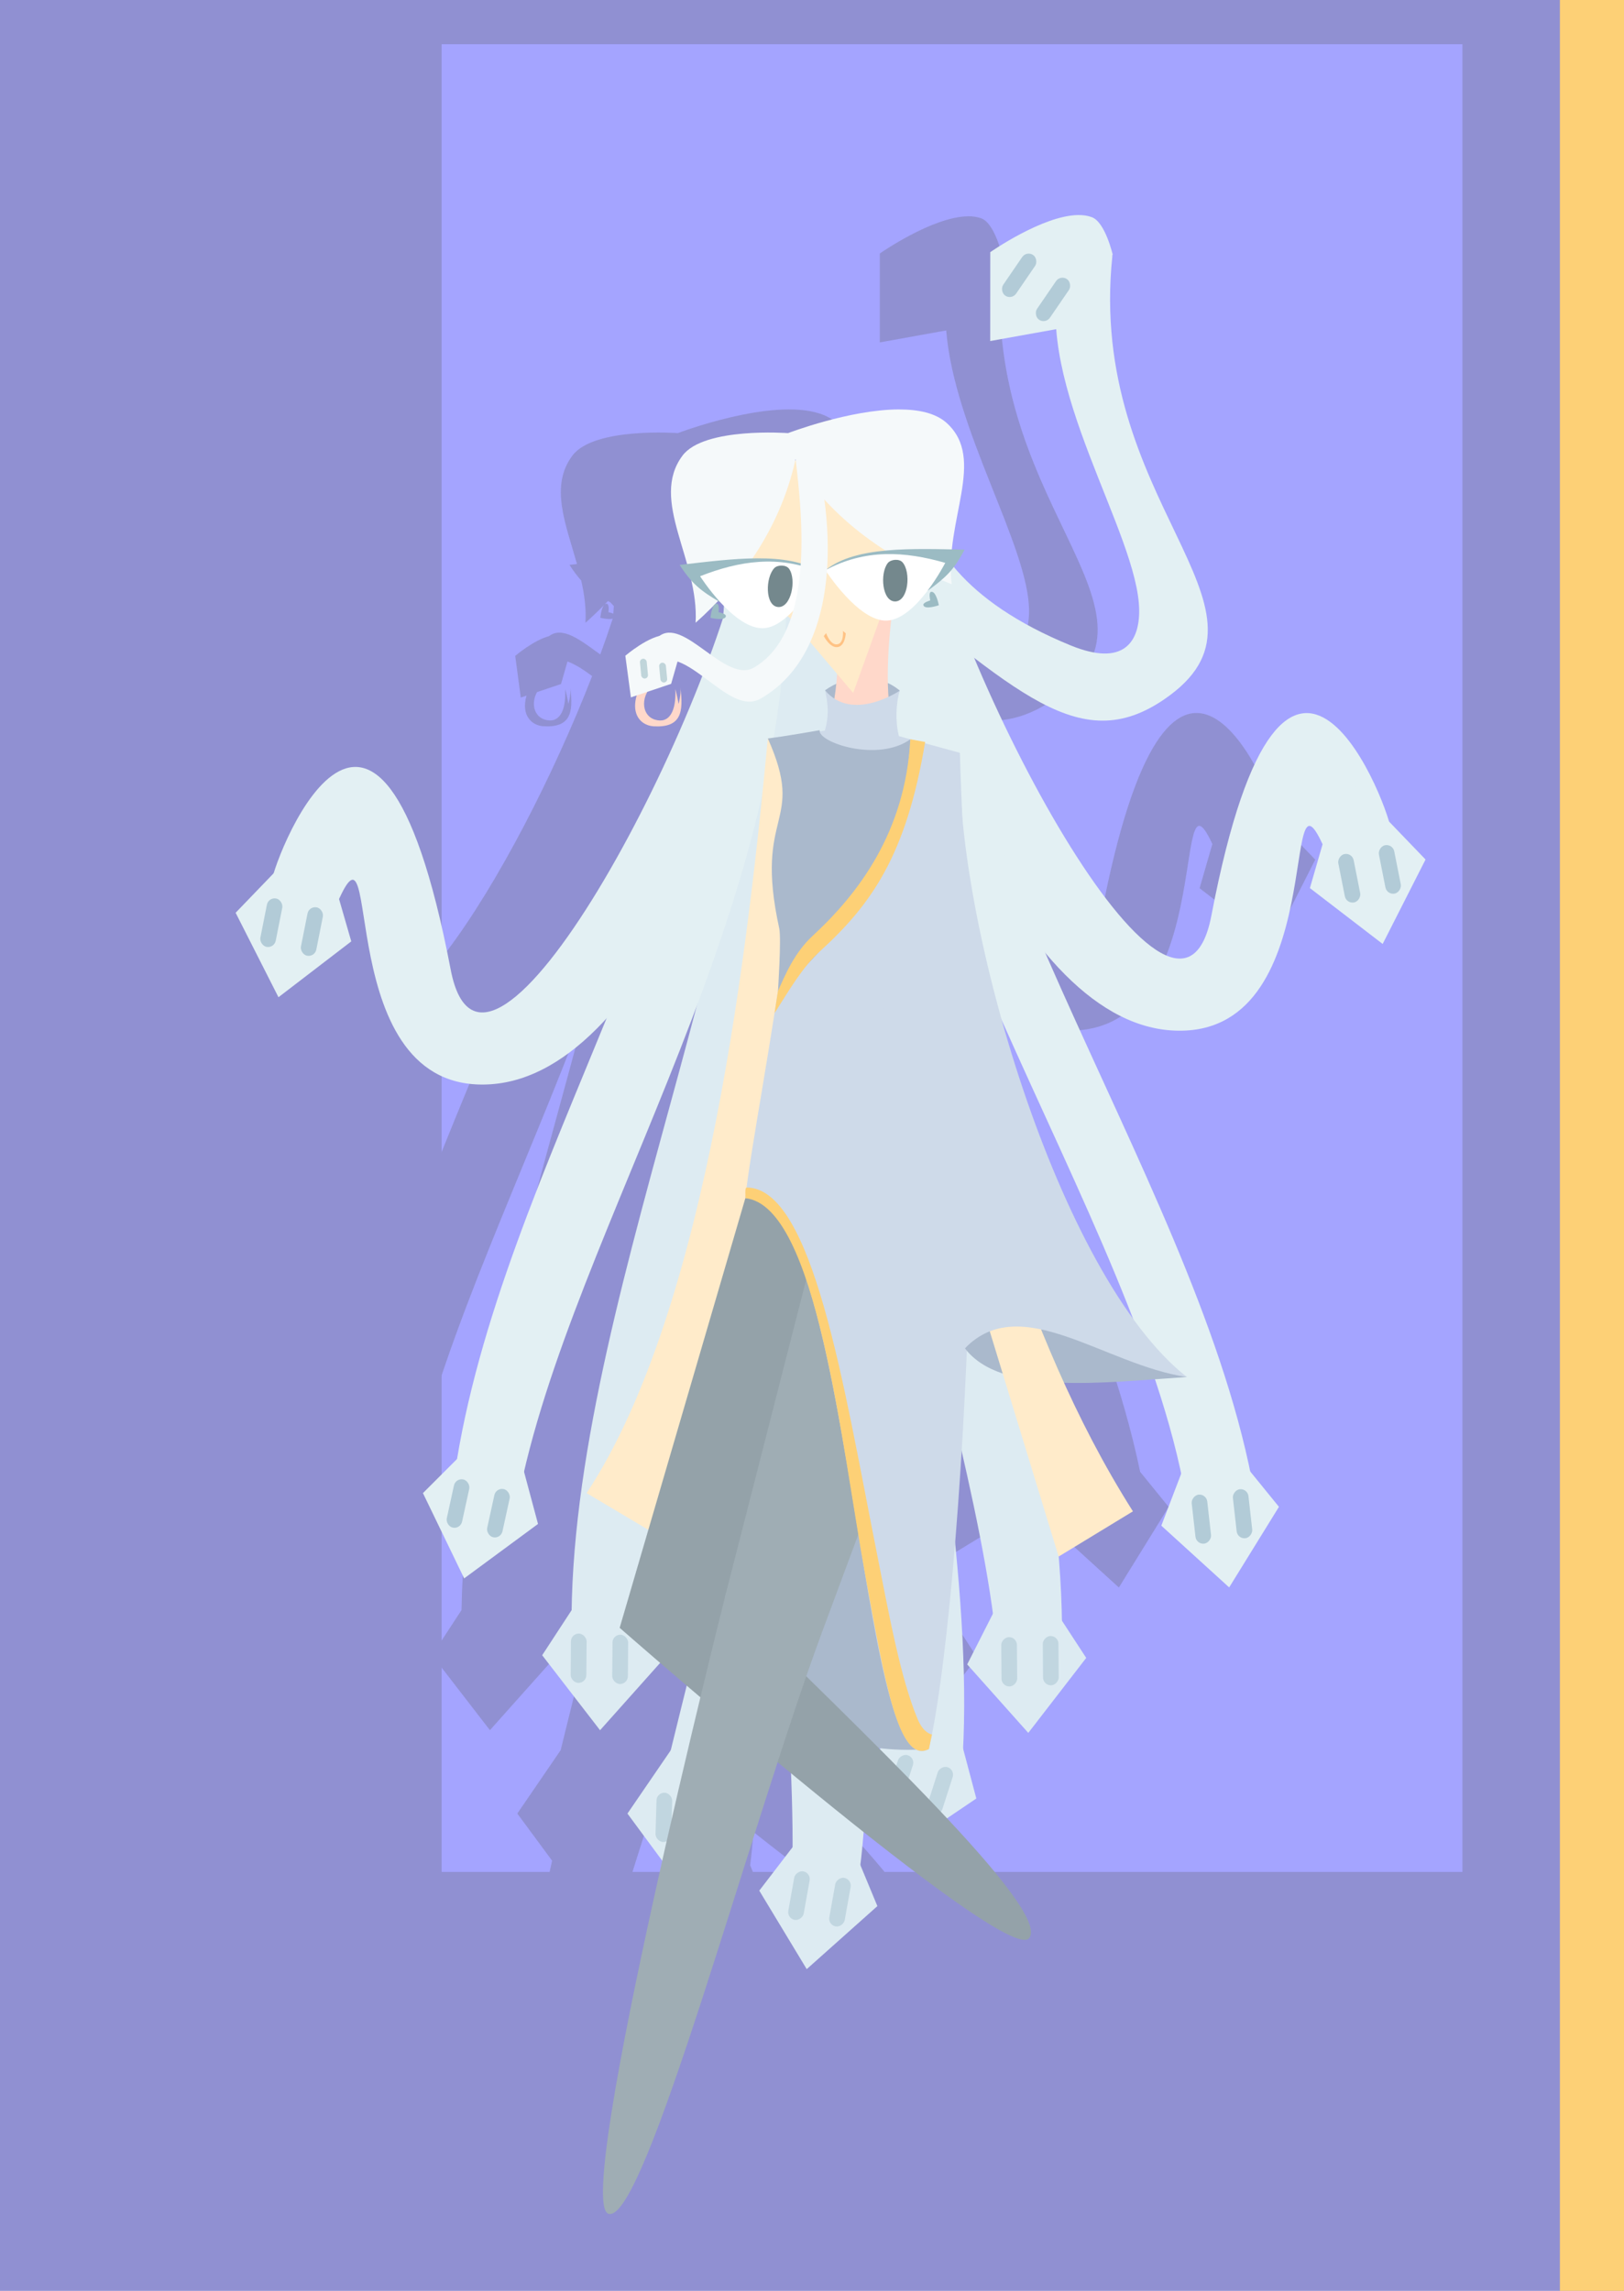 <?xml version="1.0" encoding="UTF-8" standalone="no"?>
<!-- Created with Inkscape (http://www.inkscape.org/) -->

<svg width="129.877mm" height="183.219mm" viewBox="0 0 129.877 183.219" version="1.1" id="svg5" inkscape:version="1.3 (0e150ed6c4, 2023-07-21)" sodipodi:docname="змеюга.svg" xmlns:inkscape="http://www.inkscape.org/namespaces/inkscape" xmlns:sodipodi="http://sodipodi.sourceforge.net/DTD/sodipodi-0.dtd" xmlns="http://www.w3.org/2000/svg" xmlns:svg="http://www.w3.org/2000/svg">
  <sodipodi:namedview id="namedview7" pagecolor="#ffffff" bordercolor="#666666" borderopacity="1.0" inkscape:showpageshadow="2" inkscape:pageopacity="0.0" inkscape:pagecheckerboard="0" inkscape:deskcolor="#d1d1d1" inkscape:document-units="mm" showgrid="false" showguides="true" inkscape:zoom="0.50000001" inkscape:cx="152" inkscape:cy="537.99999" inkscape:window-width="2467" inkscape:window-height="1413" inkscape:window-x="84" inkscape:window-y="-9" inkscape:window-maximized="1" inkscape:current-layer="layer1" />
  <defs id="defs2" />
  <g inkscape:label="Слой 1" inkscape:groupmode="layer" id="layer1" transform="translate(-24.359,-40.114)">
    <rect style="fill:#9090d2;fill-opacity:1;fill-rule:evenodd;stroke-width:0.265" id="rect55038-3" width="129.877" height="183.219" x="24.359" y="40.114" inkscape:export-filename="змеёныш.png" inkscape:export-xdpi="449" inkscape:export-ydpi="449" />
    <rect style="fill:#a4a4ff;fill-opacity:1;fill-rule:evenodd;stroke-width:0.265" id="rect55038" width="81.637" height="146.178" x="59.678" y="43.65" />
    <path id="rect22209-6-9-1-0" style="fill:#9090d2;fill-opacity:1;fill-rule:evenodd;stroke-width:0.265" d="m 101.74,57.416 c -2.84,0.044 -7.02,2.973 -7.02,2.973 v 7.11 l 5.31,-0.957 c 0.648,7.988 6.578,17.232 6.626,22.378 0.024,2.509 -1.225,4.555 -5.483,2.81 -4.565,-1.87 -7.495,-4.059 -9.336,-6.271 0.29,-0.381 0.563,-0.823 0.854,-1.386 -0.337,-0.007 -0.676,-0.014 -1.015,-0.021 0.421,-4.056 2.189,-7.744 -0.406,-10.106 -0.364,-0.332 -0.816,-0.574 -1.329,-0.746 l 0.155,-0.344 c 0,0 -0.069,0.139 -0.159,0.343 -3.901,-1.302 -11.363,1.555 -11.363,1.555 0,0 -6.718,-0.505 -8.439,1.8 -1.82,2.438 -0.541,5.429 0.368,8.67 -0.2,0.023 -0.4,0.046 -0.598,0.069 0.327,0.508 0.628,0.908 0.936,1.249 0.25,1.106 0.408,2.236 0.341,3.378 0.5,-0.444 0.998,-0.917 1.489,-1.419 -0.234,0.278 -0.301,1.023 -0.301,1.023 0,0 0.629,0.157 0.99,0.074 -0.305,0.932 -0.637,1.887 -0.994,2.858 -1.501,-1.072 -2.996,-2.314 -4.102,-1.461 -1.227,0.318 -2.7,1.578 -2.7,1.578 l 1.139,0.699 v 5.17e-4 l -1.139,-0.7 0.445,3.331 0.455,-0.153 c -0.456,1.615 0.448,2.384 1.34,2.447 2.199,0.13 2.417,-1.09 2.165,-3.055 0.055,0.528 -0.149,1.268 -0.149,1.268 0,0 -0.124,-0.709 -0.258,-1.19 0.081,1.798 -0.501,2.795 -1.635,2.446 -0.853,-0.263 -1.117,-1.292 -0.62,-2.2 l 1.919,-0.645 0.517,-1.801 c 0.647,0.231 1.308,0.676 1.971,1.162 -6.171,15.911 -17.96,34.768 -20.122,23.467 -5.491,-28.71 -13.128,-11.307 -14.217,-7.489 l -2.9,3.015 3.43,6.755 5.82,-4.469 -1.021,-3.532 c 3.403,-7.378 -0.637,15.735 12.076,14.901 3.339,-0.219 6.458,-2.178 9.281,-5.274 -4.799,11.731 -10.008,23.499 -11.959,35.244 l -2.727,2.727 3.297,6.82 5.907,-4.354 -1.12,-4.181 c 2.647,-11.365 8.832,-23.943 13.809,-37.23 -4.305,16.371 -9.768,33.443 -9.999,48.301 l -2.357,3.611 4.629,5.997 4.807,-5.388 c 0.684,0.589 1.267,1.092 2.123,1.823 -0.413,1.665 -0.839,3.391 -1.275,5.167 l -3.465,5.064 2.783,3.773 c -2.973,13.196 -5.876,27.773 -4.297,28.239 2.342,0.691 8.268,-19.918 13.523,-36.122 0.353,0.292 0.714,0.587 1.071,0.882 0.084,2.12 0.128,4.11 0.122,5.958 l -2.659,3.472 3.796,6.28 5.652,-5.044 -1.369,-3.297 c 0.106,-0.857 0.194,-1.744 0.266,-2.662 6.561,5.203 12.44,9.418 13.228,8.499 0.887,-1.035 -2.045,-4.777 -6.533,-9.572 l 2.356,-1.595 -1.093,-4.113 c 0.232,-4.915 -0.051,-10.438 -0.641,-16.329 0.191,-2.326 0.365,-4.797 0.522,-7.359 1.095,4.782 1.997,9.208 2.518,13.12 l -1.98,3.909 4.885,5.476 4.629,-5.997 -2.038,-3.121 c -0.03,-1.626 -0.116,-3.279 -0.252,-4.955 l 5.936,-3.614 c -2.131,-3.365 -3.928,-6.802 -5.511,-10.283 2.293,0.071 4.808,-0.098 7.273,-0.278 0.856,2.562 1.569,5.074 2.094,7.531 l -1.599,4.187 5.427,4.939 3.981,-6.445 -2.28,-2.807 c -2.748,-13.248 -10.186,-27.268 -16.395,-41.512 3.033,3.633 6.431,5.964 10.094,6.205 12.712,0.834 8.673,-22.277 12.076,-14.901 l -1.021,3.532 5.82,4.469 3.43,-6.755 -2.9,-3.015 c -1.089,-3.818 -8.726,-21.222 -14.217,7.488 -2.033,10.631 -12.587,-5.426 -18.968,-20.613 6.489,4.96 10.551,6.79 15.674,2.973 9.486,-7.065 -6.68,-15.489 -4.622,-35.131 0,0 -0.594,-2.576 -1.656,-2.984 -0.335,-0.129 -0.713,-0.181 -1.119,-0.175 z M 79.182,76.828 c 0.004,0.031 0.008,0.067 0.011,0.098 l -0.035,0.006 c 0.008,-0.035 0.016,-0.069 0.024,-0.104 z m -6.201,11.354 c 0.046,0.027 0.09,0.054 0.137,0.082 l 0.022,-0.007 c 0.1,0.11 0.204,0.22 0.31,0.329 -0.013,0.202 -0.027,0.404 -0.043,0.607 -0.171,-0.077 -0.389,-0.116 -0.389,-0.116 0,0 0.096,-0.648 -0.132,-0.675 -0.066,-0.008 -0.124,0.016 -0.176,0.063 0.09,-0.093 0.18,-0.187 0.27,-0.282 z m 22.694,33.541 c 3.662,8.238 7.549,16.243 10.494,23.862 -4.304,-5.946 -8.002,-14.973 -10.494,-23.862 z m -9.843,58.196 c 0.064,0.008 0.128,0.016 0.193,0.023 l -0.085,0.084 c -0.036,-0.036 -0.072,-0.072 -0.107,-0.107 z" />
    <path id="rect22209-6-9-1" style="fill:#e3f0f3;fill-opacity:1;fill-rule:evenodd;stroke-width:0.265" d="m 83.947,82.853 4.03,-1.991 c -1.827,18.273 -11.471,45.123 -24.389,45.971 -12.918,0.848 -8.537,-23.031 -12.246,-14.52 l -5.292,-1.482 c -0.177,-0.964 8.365,-24.475 14.35,6.821 2.729,14.27 20.813,-19.548 23.546,-34.798 z" sodipodi:nodetypes="cczccsc" />
    <path id="rect22209-6-9-1-3" style="fill:#e3f0f3;fill-opacity:1;fill-rule:evenodd;stroke-width:0.265" d="m 109.114,62.163 4.206,-1.588 C 111.262,80.216 127.428,88.64 117.942,95.705 110.789,101.033 105.708,95.36 93.199,85.52 L 98.902,72.858 c 0,0 -6.311,11.751 11.077,18.874 4.259,1.745 5.507,-0.301 5.484,-2.81 -0.058,-6.124 -8.446,-18.052 -6.348,-26.759 z" sodipodi:nodetypes="ccsccssc" />
    <g id="g24675-4-2" transform="matrix(-0.993,0.118,0.118,0.993,154.433,-51.742)">
      <path id="path23059-4-4-8" style="fill:#e3f0f3;fill-opacity:1;stroke:none;stroke-width:1.065;stroke-linecap:round;stroke-linejoin:round;stroke-dashoffset:44.032;paint-order:markers fill stroke" inkscape:transform-center-x="-0.97131386" inkscape:transform-center-y="-0.4454492" d="m 65.02,154.089 -6.737,6.737 3.297,6.82 5.907,-4.355 z" transform="matrix(-0.995,0.099,0.099,0.995,171.978,-15.209)" />
      <rect style="fill:#b2cbd7;fill-opacity:1;fill-rule:evenodd;stroke-width:0.265" id="rect23810-2-7-5" width="1.252" height="3.943" x="-74.693" y="181.618" rx="0.626" ry="0.626" transform="matrix(-0.951,0.309,0.309,0.951,0,0)" />
      <rect style="fill:#b2cbd7;fill-opacity:1;fill-rule:evenodd;stroke-width:0.265" id="rect23810-6-1-2-5" width="1.252" height="3.943" x="-71.371" y="181.681" rx="0.626" ry="0.626" transform="matrix(-0.951,0.309,0.309,0.951,0,0)" inkscape:transform-center-x="-0.15658272" inkscape:transform-center-y="-0.56674397" />
    </g>
    <g id="g24675-4-2-0" transform="matrix(-0.959,-0.282,-0.282,0.959,270.6,-47.493)">
      <path id="path23059-4-4-8-3" style="fill:#e3f0f3;stroke-width:1.065;stroke-linecap:round;stroke-linejoin:round;stroke-dashoffset:44.032;paint-order:markers fill stroke" inkscape:transform-center-x="-0.97131386" inkscape:transform-center-y="-0.4454492" d="m 63.674,155.435 c -2.615,1.106 -5.391,5.391 -5.391,5.391 l 2.669,6.591 6.534,-4.124 -0.055,-5.971 c 0,0 -1.517,-2.165 -2.655,-2.144 -0.359,0.007 -0.729,0.1 -1.103,0.258 z" transform="matrix(-0.995,0.099,0.099,0.995,171.978,-15.209)" />
      <rect style="fill:#b2cbd7;fill-opacity:1;fill-rule:evenodd;stroke-width:0.265" id="rect23810-2-7-5-1" width="1.252" height="3.943" x="-74.693" y="181.618" rx="0.626" ry="0.626" transform="matrix(-0.951,0.309,0.309,0.951,0,0)" />
      <rect style="fill:#b2cbd7;fill-opacity:1;fill-rule:evenodd;stroke-width:0.265" id="rect23810-6-1-2-5-9" width="1.252" height="3.943" x="-71.371" y="181.681" rx="0.626" ry="0.626" transform="matrix(-0.951,0.309,0.309,0.951,0,0)" inkscape:transform-center-x="-0.15658272" inkscape:transform-center-y="-0.56674397" />
    </g>
    <path id="rect22209-6-9" style="fill:#e3f0f3;fill-opacity:1;fill-rule:evenodd;stroke-width:0.265" d="m 97.69,78.546 -4.03,-1.991 c 1.827,18.273 11.471,45.123 24.389,45.971 12.918,0.848 8.537,-23.031 12.246,-14.52 l 5.292,-1.482 c 0.177,-0.964 -8.365,-24.475 -14.35,6.821 -2.729,14.27 -20.813,-19.548 -23.546,-34.798 z" sodipodi:nodetypes="cczccsc" />
    <path id="path23059-4-5" style="fill:#ddebf2;fill-opacity:1;stroke:none;stroke-width:1.065;stroke-linecap:round;stroke-linejoin:round;stroke-dashoffset:44.032;paint-order:markers fill stroke" inkscape:transform-center-x="-0.97131386" inkscape:transform-center-y="-0.4454492" d="m 65.02,154.089 2.466,9.203 -5.906,4.354 -3.297,-6.82 z" transform="matrix(-0.924,-0.382,-0.382,0.924,209.816,66.222)" />
    <rect style="fill:#c1d6e0;fill-opacity:1;fill-rule:evenodd;stroke-width:0.265" id="rect23810-2-2" width="1.252" height="3.943" x="-124.627" y="171.221" rx="0.626" ry="0.626" transform="matrix(-0.984,-0.176,-0.176,0.984,0,0)" />
    <rect style="fill:#c1d6e0;fill-opacity:1;fill-rule:evenodd;stroke-width:0.265" id="rect23810-6-1-5" width="1.252" height="3.943" x="-121.305" y="171.285" rx="0.626" ry="0.626" transform="matrix(-0.984,-0.176,-0.176,0.984,0,0)" inkscape:transform-center-x="-0.15658272" inkscape:transform-center-y="-0.56674397" />
    <path id="path23059-18-9-3" style="fill:#ddebf2;fill-opacity:1;stroke:none;stroke-width:1.065;stroke-linecap:round;stroke-linejoin:round;stroke-dashoffset:44.032;paint-order:markers fill stroke" inkscape:transform-center-x="0.71187746" inkscape:transform-center-y="-0.71187866" d="m 65.02,154.089 -6.737,6.737 3.297,6.82 5.906,-4.355 z" transform="rotate(-10.622,197.296,85.563)" />
    <rect style="fill:#c1d6e0;fill-opacity:1;fill-rule:evenodd;stroke-width:0.265" id="rect23810-5-8-6" width="1.252" height="3.943" x="82.303" y="181.107" rx="0.626" ry="0.626" transform="rotate(1.704)" />
    <rect style="fill:#b2cbd7;fill-opacity:0.641;fill-rule:evenodd;stroke-width:0.265" id="rect23810-6-0-0-3" width="1.252" height="3.943" x="85.625" y="181.17" rx="0.626" ry="0.626" transform="rotate(1.704)" inkscape:transform-center-x="0.2119054" inkscape:transform-center-y="-0.54846103" />
    <path id="rect22209-9-3-7" style="fill:#ddebf2;fill-opacity:1;fill-rule:evenodd;stroke-width:0.265" d="m 91.653,101.297 4.176,-3.75 c 6.089,27.608 -6.488,67.984 -14.005,89.725 l -4.467,-4.551 C 93.485,116.747 94.431,125.447 91.653,101.297 Z" sodipodi:nodetypes="ccccc" />
    <path id="path23059-18" style="fill:#ddebf2;fill-opacity:1;stroke:none;stroke-width:1.065;stroke-linecap:round;stroke-linejoin:round;stroke-dashoffset:44.032;paint-order:markers fill stroke" inkscape:transform-center-x="0.71187746" inkscape:transform-center-y="-0.71187866" d="m 65.02,154.089 -6.737,6.737 3.297,6.821 5.906,-4.354 z" transform="rotate(-11.863,119.17,121.25)" />
    <rect style="fill:#b2cbd7;fill-opacity:0.641;fill-rule:evenodd;stroke-width:0.265" id="rect23810-5" width="1.252" height="3.943" x="71.403" y="170.19" rx="0.626" ry="0.626" transform="rotate(0.463)" />
    <rect style="fill:#b2cbd7;fill-opacity:0.641;fill-rule:evenodd;stroke-width:0.265" id="rect23810-6-0" width="1.252" height="3.943" x="74.725" y="170.253" rx="0.626" ry="0.626" transform="rotate(0.463)" inkscape:transform-center-x="0.2119054" inkscape:transform-center-y="-0.54846103" />
    <path id="rect22209-9" style="fill:#ddebf2;fill-opacity:1;fill-rule:evenodd;stroke-width:0.265" d="m 84.946,84.453 4.176,-3.75 C 95.011,108.298 78.404,146.581 75.541,168.643 l -5.471,0.526 c 0.296,-26.67 17.653,-60.567 14.875,-84.716 z" sodipodi:nodetypes="ccccc" />
    <path id="path23059-18-9" style="fill:#ddebf2;fill-opacity:1;stroke:none;stroke-width:1.065;stroke-linecap:round;stroke-linejoin:round;stroke-dashoffset:44.032;paint-order:markers fill stroke" inkscape:transform-center-x="0.71187746" inkscape:transform-center-y="-0.71187866" d="m 65.02,154.089 2.466,9.204 -5.906,4.354 -3.297,-6.82 z" transform="matrix(-0.979,-0.206,-0.206,0.979,201.417,27.268)" />
    <rect style="fill:#c1d6e0;fill-opacity:1;fill-rule:evenodd;stroke-width:0.265" id="rect23810-5-8" width="1.252" height="3.943" x="-107.627" y="171.816" rx="0.626" ry="0.626" transform="matrix(-1,0.008,0.008,1,0,0)" />
    <rect style="fill:#c1d6e0;fill-opacity:1;fill-rule:evenodd;stroke-width:0.265" id="rect23810-6-0-0" width="1.252" height="3.943" x="-104.305" y="171.88" rx="0.626" ry="0.626" transform="matrix(-1,0.008,0.008,1,0,0)" inkscape:transform-center-x="0.2119054" inkscape:transform-center-y="-0.54846103" />
    <path id="rect22209-9-3" style="fill:#ddebf2;fill-opacity:1;fill-rule:evenodd;stroke-width:0.265" d="m 95.861,85.057 -4.176,-3.75 c -5.889,27.595 9.272,66.183 12.135,88.244 l 5.471,0.526 C 108.994,143.407 93.083,109.206 95.861,85.057 Z" sodipodi:nodetypes="ccccc" />
    <path id="path23059-18-9-6" style="fill:#ddebf2;fill-opacity:1;stroke:none;stroke-width:1.065;stroke-linecap:round;stroke-linejoin:round;stroke-dashoffset:44.032;paint-order:markers fill stroke" inkscape:transform-center-x="0.71187746" inkscape:transform-center-y="-0.71187866" d="m 65.02,154.089 2.466,9.203 -5.906,4.354 -3.297,-6.82 z" transform="matrix(-0.865,-0.502,-0.502,0.865,233.589,74.099)" />
    <rect style="fill:#c1d6e0;fill-opacity:1;fill-rule:evenodd;stroke-width:0.265" id="rect23810-5-8-5" width="1.252" height="3.943" x="-151.496" y="142.107" rx="0.626" ry="0.626" transform="matrix(-0.952,-0.306,-0.306,0.952,0,0)" />
    <rect style="fill:#c1d6e0;fill-opacity:1;fill-rule:evenodd;stroke-width:0.265" id="rect23810-6-0-0-0" width="1.252" height="3.943" x="-148.174" y="142.17" rx="0.626" ry="0.626" transform="matrix(-0.952,-0.306,-0.306,0.952,0,0)" inkscape:transform-center-x="0.2119054" inkscape:transform-center-y="-0.54846103" />
    <path id="rect22209-9-3-3" style="fill:#ddebf2;fill-opacity:1;fill-rule:evenodd;stroke-width:0.265" d="m 93.037,84.725 -3.915,-4.022 c -7.73,27.136 9.768,76.506 6.812,98.85 l 5.423,0.893 c 1.499,-26.629 -12.716,-71.813 -8.32,-95.721 z" sodipodi:nodetypes="ccccc" />
    <path id="rect22209" style="fill:#e3f0f3;fill-opacity:1;fill-rule:evenodd;stroke-width:0.265" d="m 82.361,84.398 4.516,-3.333 C 90.147,108.88 71.301,135.804 66.21,158.056 H 60.714 C 64.309,133.43 82.814,108.702 82.361,84.398 Z" sodipodi:nodetypes="ccccc" />
    <g id="g24681">
      <path id="path23059" style="fill:#e3f0f3;fill-opacity:1;stroke:none;stroke-width:1.065;stroke-linecap:round;stroke-linejoin:round;stroke-dashoffset:44.032;paint-order:markers fill stroke" inkscape:transform-center-x="0.71187746" inkscape:transform-center-y="-0.71187866" d="m 65.02,154.089 -6.737,6.738 3.297,6.82 5.906,-4.354 z" transform="translate(-0.1,-1.296)" />
      <rect style="fill:#b2cbd7;fill-opacity:1;fill-rule:evenodd;stroke-width:0.265" id="rect23810" width="1.252" height="3.943" x="93.19" y="141.677" rx="0.626" ry="0.626" transform="rotate(12.326)" />
      <rect style="fill:#b2cbd7;fill-opacity:1;fill-rule:evenodd;stroke-width:0.265" id="rect23810-6" width="1.252" height="3.943" x="96.512" y="141.74" rx="0.626" ry="0.626" transform="rotate(12.326)" inkscape:transform-center-x="0.2119054" inkscape:transform-center-y="-0.54846103" />
    </g>
    <path id="rect22209-6" style="fill:#e3f0f3;fill-opacity:1;fill-rule:evenodd;stroke-width:0.265" d="m 98.465,78.63 -4.702,-3.066 c -3.394,29.244 20.42,58.974 25.221,83.177 l 5.487,-0.318 C 119.535,133.38 97.447,105.539 98.465,78.63 Z" sodipodi:nodetypes="ccccc" />
    <g id="g24675" transform="rotate(11.588,78.772,139.511)">
      <path id="path23059-4" style="fill:#e3f0f3;fill-opacity:1;stroke:none;stroke-width:1.065;stroke-linecap:round;stroke-linejoin:round;stroke-dashoffset:44.032;paint-order:markers fill stroke" inkscape:transform-center-x="-0.97131386" inkscape:transform-center-y="-0.4454492" d="m 65.021,154.089 2.466,9.203 -5.906,4.354 -3.297,-6.821 z" transform="matrix(-0.995,0.099,0.099,0.995,171.978,-15.209)" />
      <rect style="fill:#b2cbd7;fill-opacity:1;fill-rule:evenodd;stroke-width:0.265" id="rect23810-2" width="1.252" height="3.943" x="-74.693" y="181.618" rx="0.626" ry="0.626" transform="matrix(-0.951,0.309,0.309,0.951,0,0)" />
      <rect style="fill:#b2cbd7;fill-opacity:1;fill-rule:evenodd;stroke-width:0.265" id="rect23810-6-1" width="1.252" height="3.943" x="-71.371" y="181.681" rx="0.626" ry="0.626" transform="matrix(-0.951,0.309,0.309,0.951,0,0)" inkscape:transform-center-x="-0.15658272" inkscape:transform-center-y="-0.56674397" />
    </g>
    <g id="g24675-4" transform="rotate(6.802,485.2,200.871)">
      <path id="path23059-4-4" style="fill:#e3f0f3;fill-opacity:1;stroke:none;stroke-width:1.065;stroke-linecap:round;stroke-linejoin:round;stroke-dashoffset:44.032;paint-order:markers fill stroke" inkscape:transform-center-x="-0.97131386" inkscape:transform-center-y="-0.4454492" d="m 65.02,154.089 2.466,9.203 -5.906,4.354 -3.297,-6.82 z" transform="matrix(-0.995,0.099,0.099,0.995,171.978,-15.209)" />
      <rect style="fill:#b2cbd7;fill-opacity:1;fill-rule:evenodd;stroke-width:0.265" id="rect23810-2-7" width="1.252" height="3.943" x="-74.693" y="181.618" rx="0.626" ry="0.626" transform="matrix(-0.951,0.309,0.309,0.951,0,0)" />
      <rect style="fill:#b2cbd7;fill-opacity:1;fill-rule:evenodd;stroke-width:0.265" id="rect23810-6-1-2" width="1.252" height="3.943" x="-71.371" y="181.681" rx="0.626" ry="0.626" transform="matrix(-0.951,0.309,0.309,0.951,0,0)" inkscape:transform-center-x="-0.15658272" inkscape:transform-center-y="-0.56674397" />
    </g>
    <path id="rect22209-6-4" style="fill:#ddebf2;fill-opacity:1;fill-rule:evenodd;stroke-width:0.265" d="M 94.307,92.898 90.673,88.621 C 79.087,115.69 87.997,164.922 87.741,188.601 l 5.35,1.258 c 3.132,-23.323 -7.414,-71.431 1.216,-96.96 z" sodipodi:nodetypes="ccccc" />
    <path id="path44803" style="fill:#aab9cc;stroke-width:1.065;stroke-linecap:round;stroke-linejoin:round;stroke-dashoffset:44.032;paint-order:markers fill stroke" inkscape:transform-center-x="0.8603333" inkscape:transform-center-y="-0.84593964" d="m 90.978,129.341 7.667,50.658 c -6.117,0.447 -9.397,-1.516 -15.145,-4.503 -0.458,-4.946 -1.567,-5.247 -1.755,-9.146 -1.663,-34.499 7.158,-30.915 9.233,-37.009 z" sodipodi:nodetypes="cccsc" />
    <path id="rect17534-9" style="fill:#ffebca;fill-rule:evenodd;stroke-width:0.265" d="m 89.508,121.663 -11.642,41.792 -6.594,-3.926 c 9.806,-14.847 12.983,-44.579 14.494,-60.355 6.786,-0.018 2.494,14.992 3.742,22.488 z" sodipodi:nodetypes="ccccc" />
    <path id="rect15386" style="fill:#94a2a9;fill-opacity:1;fill-rule:evenodd;stroke-width:0.265" d="m 83.967,135.943 -7.593,25.962 -5.17e-4,-5.1e-4 -2.457,8.401 c 0,0 30.855,27.025 32.737,24.832 1.882,-2.194 -13.397,-16.554 -24.306,-27.331 L 92.461,137.835 c -2.738,-1.326 -5.172,-4.928 -8.494,-1.892 z" sodipodi:nodetypes="cccczccc" />
    <path id="path14309" style="fill:#aab9cc;fill-opacity:1;stroke-width:1.065;stroke-linecap:round;stroke-linejoin:round;stroke-dashoffset:44.032;paint-order:markers fill stroke" inkscape:transform-center-x="1.1805067e-06" inkscape:transform-center-y="0.65358469" transform="translate(-0.689,0.39)" d="m 93.703,99.067 -2.676,-4.133 c 1.665,-1.205 4.201,-1.463 5.984,0.025 z" sodipodi:nodetypes="cccc" />
    <path id="rect13269" style="fill:#ffd8ca;fill-rule:evenodd;stroke-width:0.265" d="M 90.538,80.843 96.708,79.186 c -0.078,6.715 -2.806,15.103 -0.282,21.471 l -6.311,-1.199 c 2.569,-6.319 0.291,-12.411 0.423,-18.615 z" sodipodi:nodetypes="ccccc" />
    <path sodipodi:type="star" style="fill:#ffebca;fill-opacity:1;stroke:none;stroke-width:1.065;stroke-linecap:round;stroke-linejoin:round;stroke-dashoffset:44.032;paint-order:markers fill stroke" id="path788" inkscape:flatsided="true" sodipodi:sides="3" sodipodi:cx="93.076927" sodipodi:cy="76.153847" sodipodi:r1="12.752493" sodipodi:r2="6.3762465" sodipodi:arg1="1.3929211" sodipodi:arg2="2.4401186" inkscape:rounded="0" inkscape:randomized="0" d="M 95.333,88.705 81.079,71.832 102.818,67.924 Z" inkscape:transform-center-x="1.1282063" inkscape:transform-center-y="2.1607652" transform="translate(-2.742,6.831)" />
    <path id="rect14254" style="fill:#cedae9;fill-opacity:1;fill-rule:evenodd;stroke-width:0.265" d="m 90.338,95.324 c 2.183,2.605 5.984,0.025 5.984,0.025 -0.013,-0.064 -0.949,3.011 0.748,5.538 l -7.742,-0.372 c 1.652,-2.283 1.234,-4.176 1.011,-5.191 z" sodipodi:nodetypes="ccccc" />
    <path id="rect15611" style="fill:#9fadb4;fill-opacity:1;fill-rule:evenodd;stroke-width:0.265" transform="rotate(16.434)" d="m 125.121,100.895 11.926,3.236 -2.341,33.94 c -1.148,16.653 -0.199,49.568 -3.224,49.568 -3.025,6e-5 -5.024,-49.986 -5.024,-49.986 z" sodipodi:nodetypes="ccszcc" />
    <path id="rect14588" style="fill:#cedae9;fill-opacity:1;fill-rule:evenodd;stroke-width:0.265" d="m 85.766,99.176 7.432,-1.021 7.926,2.168 c 0.223,8.006 1.203,22.438 0.863,38.327 -0.374,17.492 -1.786,34.551 -3.342,41.349 -5.644,3.391 -6.041,-44.186 -14.679,-44.056 0.731,-7.326 7.496,-37.954 1.799,-36.768 z" sodipodi:nodetypes="cccsccc" />
    <path id="path19482" style="fill:#f5f9fa;fill-opacity:1;stroke-width:1.065;stroke-linecap:round;stroke-linejoin:round;stroke-dashoffset:44.032;paint-order:markers fill stroke" inkscape:transform-center-x="1.2415053" inkscape:transform-center-y="0.0092820201" d="m 96.261,72.859 c -3.942,0.004 -8.881,1.896 -8.881,1.896 0,0 -6.718,-0.505 -8.439,1.8 -2.673,3.581 1.34,8.355 1.047,13.367 3.391,-3.015 6.729,-7.337 7.998,-13.093 l 0.113,0.387 c 3.16,4.976 8.151,7.952 12.368,9.626 -0.584,-5.113 2.788,-9.999 -0.392,-12.893 -0.882,-0.803 -2.272,-1.09 -3.815,-1.088 z" />
    <path id="path35405-9" style="fill:#ffebca;stroke-width:1.065;stroke-linecap:round;stroke-linejoin:round;stroke-dashoffset:44.032;paint-order:markers fill stroke" inkscape:transform-center-x="-0.33324868" inkscape:transform-center-y="-0.41538548" d="m 85.439,88.286 3.662,2.148 -1.632,-4.046 z" sodipodi:nodetypes="cccc" />
    <path id="path35405" style="fill:#ffebca;stroke-width:1.065;stroke-linecap:round;stroke-linejoin:round;stroke-dashoffset:44.032;paint-order:markers fill stroke" inkscape:transform-center-x="0.20539332" inkscape:transform-center-y="0.20539102" d="m 97.718,86.195 -2.38,3.515 -0.269,-4.355 z" sodipodi:nodetypes="cccc" />
    <path id="path36939" style="fill:#9bbbc3;stroke-width:1.065;stroke-linecap:round;stroke-linejoin:round;stroke-dashoffset:44.032;paint-order:markers fill stroke" inkscape:transform-center-x="0.26789248" inkscape:transform-center-y="0.26789017" d="m 101.497,84.075 c -0.838,1.616 -1.518,2.244 -2.916,3.26 L 90.424,85.678 c 2.379,-1.885 6.866,-1.687 11.072,-1.603 z" sodipodi:nodetypes="cccc" />
    <path id="path36158" style="fill:#ffffff;stroke-width:1.065;stroke-linecap:round;stroke-linejoin:round;stroke-dashoffset:44.032;paint-order:markers fill stroke" inkscape:transform-center-x="3.3510852e-06" inkscape:transform-center-y="0.79029713" d="m 95.283,89.749 c -2.272,0.093 -4.913,-4.032 -4.913,-4.032 3.168,-1.713 6.368,-1.515 9.583,-0.586 0,0 -2.308,4.522 -4.67,4.619 z" sodipodi:nodetypes="sccs" />
    <path id="path40056" style="fill:#9bbbc3;stroke-width:1.065;stroke-linecap:round;stroke-linejoin:round;stroke-dashoffset:44.032;paint-order:markers fill stroke" inkscape:transform-center-x="1.2418029e-06" inkscape:transform-center-y="-0.17850028" d="m 99.442,88.52 c 0,0 -1.113,0.393 -1.237,0 -0.067,-0.214 0.551,-0.386 0.551,-0.386 0,0 -0.157,-0.637 0.067,-0.685 0.403,-0.087 0.618,1.071 0.618,1.071 z" sodipodi:nodetypes="cscsc" />
    <path id="path40059" style="fill:#74888d;stroke-width:1.065;stroke-linecap:round;stroke-linejoin:round;stroke-dashoffset:44.032;paint-order:markers fill stroke" inkscape:transform-center-y="0.64456958" d="m 95.941,88.216 c -1.04,0.001 -1.226,-2.244 -0.587,-3.064 0.242,-0.311 0.92,-0.365 1.18,-0.069 0.702,0.798 0.47,3.132 -0.593,3.134 z" sodipodi:nodetypes="aaaa" />
    <path id="path36939-7" style="fill:#9bbbc3;stroke-width:1.065;stroke-linecap:round;stroke-linejoin:round;stroke-dashoffset:44.032;paint-order:markers fill stroke" inkscape:transform-center-x="-0.21602652" inkscape:transform-center-y="0.38917949" d="m 78.712,85.295 c 0.987,1.53 1.723,2.09 3.211,2.969 l 7.963,-2.421 C 87.339,84.192 82.891,84.813 78.712,85.295 Z" sodipodi:nodetypes="cccc" />
    <path id="path36158-1" style="fill:#ffffff;stroke-width:1.065;stroke-linecap:round;stroke-linejoin:round;stroke-dashoffset:44.032;paint-order:markers fill stroke" inkscape:transform-center-x="0.082841238" inkscape:transform-center-y="0.78319984" d="m 85.435,90.356 c 2.271,-0.122 4.509,-4.479 4.509,-4.479 -3.315,-1.405 -6.483,-0.905 -9.595,0.323 0,0 2.726,4.283 5.086,4.156 z" sodipodi:nodetypes="sccs" />
    <path id="path40056-6" style="fill:#9bbbc3;stroke-width:1.065;stroke-linecap:round;stroke-linejoin:round;stroke-dashoffset:44.032;paint-order:markers fill stroke" inkscape:transform-center-x="-0.02442856" inkscape:transform-center-y="-0.18434655" d="m 81.178,89.526 c 0,0 1.145,0.286 1.231,-0.117 0.047,-0.219 -0.585,-0.332 -0.585,-0.332 0,0 0.096,-0.649 -0.132,-0.676 -0.409,-0.049 -0.514,1.125 -0.514,1.125 z" sodipodi:nodetypes="cscsc" />
    <path id="path40059-1" style="fill:#74888d;stroke-width:1.065;stroke-linecap:round;stroke-linejoin:round;stroke-dashoffset:44.032;paint-order:markers fill stroke" inkscape:transform-center-y="0.64221388" d="m 86.573,88.661 c -1.035,-0.097 -1.008,-2.35 -0.294,-3.106 0.27,-0.287 0.95,-0.277 1.181,0.043 0.623,0.861 0.171,3.163 -0.887,3.063 z" sodipodi:nodetypes="aaaa" inkscape:transform-center-x="0.055577027" />
    <path id="rect33224" style="fill:#ffd8ca;fill-opacity:1;fill-rule:evenodd;stroke-width:0.265" d="m 75.961,94.265 0.899,0.379 c -1.352,0.973 -1.259,2.676 -0.125,3.026 1.134,0.349 1.716,-0.648 1.635,-2.446 0.134,0.481 0.258,1.19 0.258,1.19 0,0 0.22,-0.798 0.141,-1.328 0.264,2.001 0.065,3.247 -2.157,3.116 -1.132,-0.081 -2.283,-1.295 -0.652,-3.935 z" sodipodi:nodetypes="cczccccc" />
    <g id="g24675-4-2-0-5" transform="matrix(-0.443,-0.085,-0.085,0.443,144.718,36.893)" style="stroke-width:2.217">
      <path id="path23059-4-4-8-3-4" style="fill:#f5f9fa;fill-opacity:1;stroke-width:2.361;stroke-linecap:round;stroke-linejoin:round;stroke-dashoffset:44.032;paint-order:markers fill stroke" inkscape:transform-center-x="-0.97131386" inkscape:transform-center-y="-0.4454492" d="m 64.092,155.285 c -2.729,0.784 -5.809,5.541 -5.809,5.541 l 3.048,6.795 6.155,-4.33 -0.055,-5.972 c 0,0 -1.517,-2.164 -2.655,-2.143 -0.224,0.004 -0.454,0.041 -0.685,0.108 z" transform="matrix(-0.995,0.099,0.099,0.995,171.978,-15.209)" />
      <rect style="fill:#c0d5da;fill-opacity:1;fill-rule:evenodd;stroke-width:1.3" id="rect33200" width="1.199" height="3.527" x="-161.388" y="109.721" transform="matrix(-0.959,-0.282,-0.282,0.959,0,0)" rx="0.6" ry="0.6" />
      <rect style="fill:#c0d5da;fill-opacity:1;fill-rule:evenodd;stroke-width:1.3" id="rect33200-0" width="1.199" height="3.527" x="-164.709" y="108.694" transform="matrix(-0.959,-0.282,-0.282,0.959,0,0)" rx="0.6" ry="0.6" />
    </g>
    <path id="path32283" style="fill:#f5f9fa;stroke-width:1.065;stroke-linecap:round;stroke-linejoin:round;stroke-dashoffset:44.032;paint-order:markers fill stroke" inkscape:transform-center-x="0.19497597" inkscape:transform-center-y="-0.86876629" d="m 87.987,76.828 1.65,-0.249 c 1.785,7.451 1.311,16.13 -4.459,19.415 -2.628,1.496 -5.939,-4.683 -8.641,-2.768 l 0.465,-2.174 c 2.007,-1.733 5.361,3.807 7.672,2.443 4.878,-2.879 3.838,-12.154 3.313,-16.668 z" sodipodi:nodetypes="ccaccac" />
    <path id="path44806" style="fill:#aab9cc;stroke-width:1.065;stroke-linecap:round;stroke-linejoin:round;stroke-dashoffset:44.032;paint-order:markers fill stroke" inkscape:transform-center-x="-0.3286227" inkscape:transform-center-y="1.1078641" d="m 86.576,119.365 c 0,0 0.279,-4.193 0.102,-4.999 -2.077,-9.46 2.19,-8.229 -0.912,-15.19 1.394,-0.169 4.144,-0.662 4.144,-0.662 -0.166,0.97 4.645,2.601 7.251,0.726 C 96.649,111.853 86.576,119.365 86.576,119.365 Z" sodipodi:nodetypes="cscccc" />
    <path id="path17393" style="fill:#aab9cc;fill-opacity:1;stroke-width:1.065;stroke-linecap:round;stroke-linejoin:round;stroke-dashoffset:44.032;paint-order:markers fill stroke" inkscape:transform-center-x="0.15812848" inkscape:transform-center-y="-1.3048707" d="m 105.509,142.792 -3.981,5.158 c 2.85,3.772 10.898,2.751 17.747,2.294 z" sodipodi:nodetypes="cccc" />
    <path id="rect17534" style="fill:#ffebca;fill-rule:evenodd;stroke-width:0.265" d="m 95.755,121.216 13.269,43.388 5.939,-3.615 C 105.539,146.108 102.617,129.83 96.139,114.492 Z" sodipodi:nodetypes="ccccc" />
    <path id="rect17269" style="fill:#cedae9;fill-opacity:1;fill-rule:evenodd;stroke-width:0.265" d="m 101.124,100.323 c 0.258,5.261 -7.46,11.078 -6.711,16.296 1.509,10.52 3.957,20.957 7.115,31.332 4.47,-4.635 11.174,1.336 17.747,2.294 -10.305,-8.101 -18.563,-36.588 -18.152,-49.922 z" sodipodi:nodetypes="cscccc" />
    <path id="rect48708" style="fill:#fdd076;fill-opacity:1;fill-rule:evenodd;stroke-width:0.265" d="m 86.576,119.365 c 0.585,-1.282 1.3,-3.043 2.777,-4.407 3.648,-3.371 7.415,-8.301 7.808,-15.719 l 1.186,0.218 c -1.506,9.064 -4.295,12.98 -8.419,16.744 -1.412,1.289 -2.433,3.074 -3.626,4.942 z" sodipodi:nodetypes="csccscc" />
    <path id="rect48708-4" style="fill:#fdd076;fill-opacity:1;fill-rule:evenodd;stroke-width:0.265" d="m 98.891,178.835 c 0,0 -0.662,-0.072 -1.143,-1.221 -1.385,-3.311 -2.294,-8.4 -3.292,-13.426 -2.633,-13.258 -5.09,-29.091 -10.391,-29.099 -0.157,0.047 -0.072,0.64 -0.098,0.854 5.731,0.603 7.702,19.859 9.601,30.215 1.571,8.565 2.668,15.072 5.077,13.841 z" sodipodi:nodetypes="cssccscc" />
    <path id="path53440" style="fill:#ffc284;fill-opacity:1;stroke-width:1.065;stroke-linecap:round;stroke-linejoin:round;stroke-dashoffset:44.032;paint-order:markers fill stroke" inkscape:transform-center-x="0.16245688" inkscape:transform-center-y="0.0836561" d="m 91.361,91.865 c -0.63,0.104 -1.121,-0.878 -1.121,-0.878 l 0.185,-0.235 c 0,0 0.338,0.989 0.901,0.893 0.543,-0.093 0.446,-1.071 0.446,-1.071 l 0.226,0.194 c 0,0 -0.041,0.998 -0.639,1.097 z" sodipodi:nodetypes="sccsccs" />
    <rect style="fill:#fdd076;fill-opacity:1;fill-rule:evenodd;stroke-width:0.265" id="rect56955" width="5.126" height="183.219" x="149.11" y="40.114" />
  </g>
</svg>
